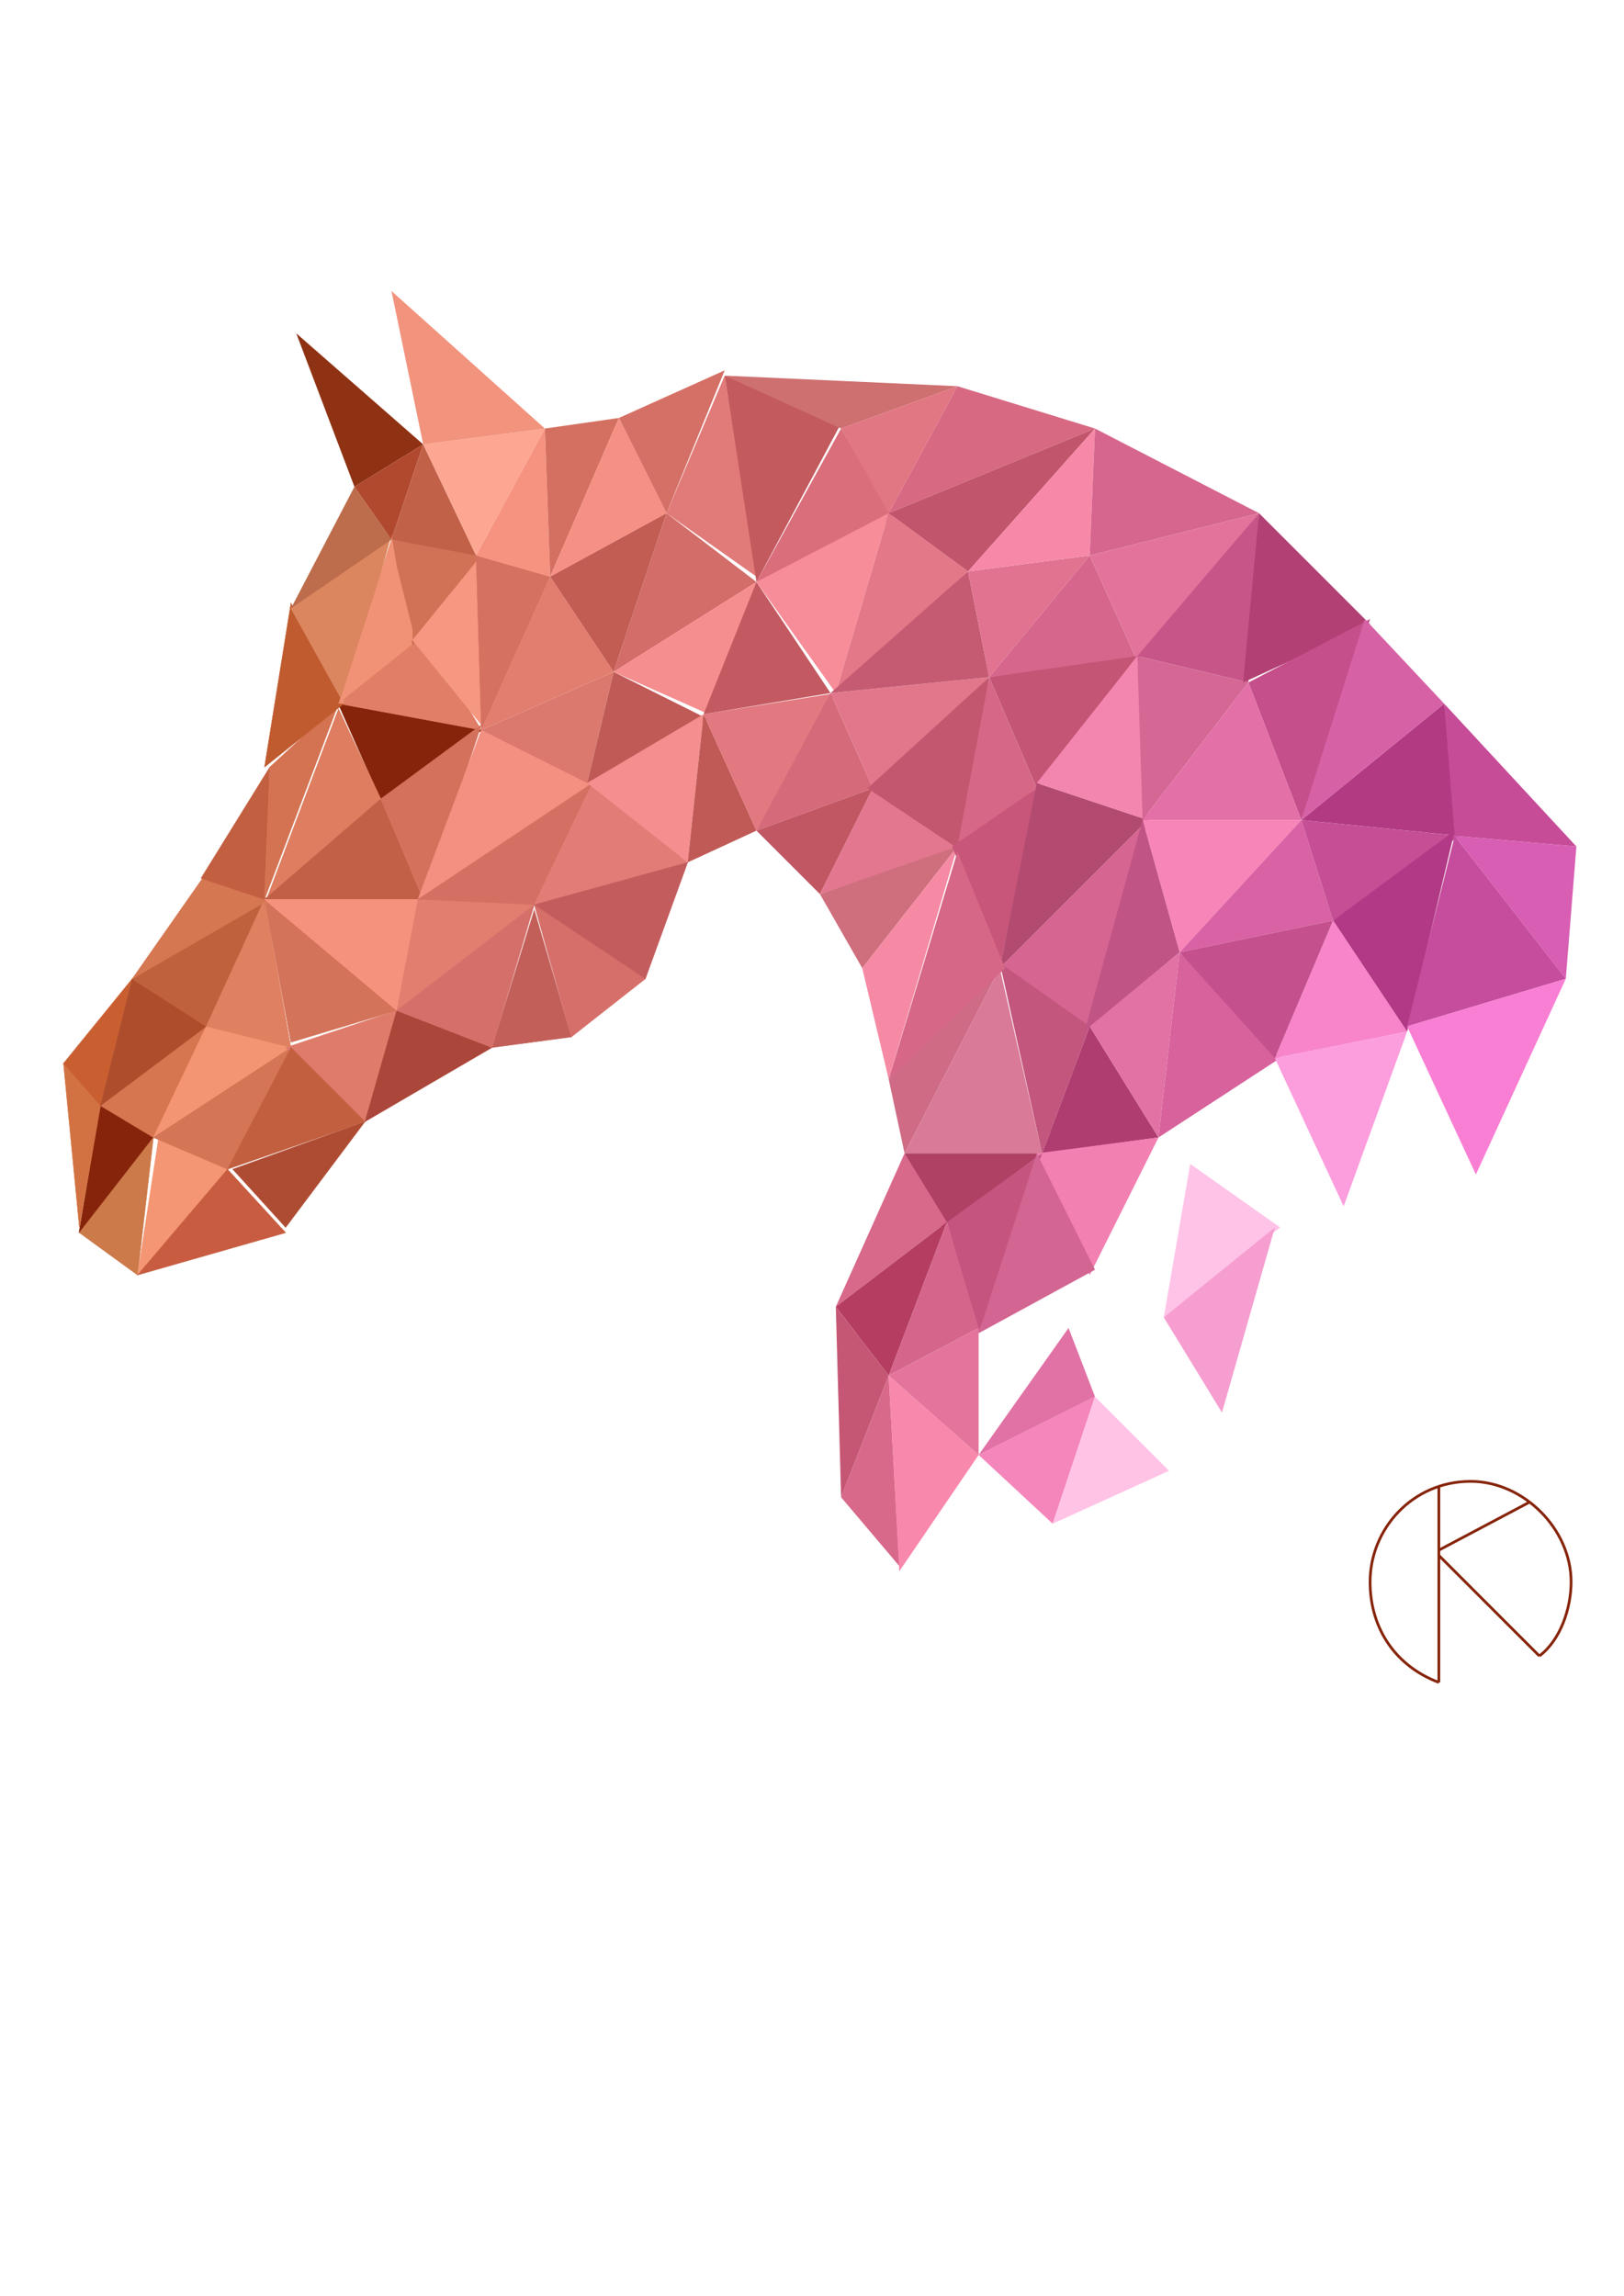 <?xml version="1.0" encoding="UTF-8"?>
<!DOCTYPE svg PUBLIC "-//W3C//DTD SVG 1.1//EN" "http://www.w3.org/Graphics/SVG/1.1/DTD/svg11.dtd">
<!-- Creator: CorelDRAW X6 -->
<svg xmlns="http://www.w3.org/2000/svg" xml:space="preserve" width="307px" height="434px" version="1.1" style="shape-rendering:geometricPrecision; text-rendering:geometricPrecision; image-rendering:optimizeQuality; fill-rule:evenodd; clip-rule:evenodd"
viewBox="0 0 307 434"
 xmlns:xlink="http://www.w3.org/1999/xlink">
 <defs>
  <style type="text/css">
   <![CDATA[
    .str14 {stroke:#AB463A;stroke-width:0.079}
    .str6 {stroke:#AE4C33;stroke-width:0.079}
    .str8 {stroke:#AE4D2C;stroke-width:0.079}
    .str11 {stroke:#BF613D;stroke-width:0.079}
    .str27 {stroke:#C05B2F;stroke-width:0.079}
    .str16 {stroke:#C25F3F;stroke-width:0.079}
    .str18 {stroke:#C25F40;stroke-width:0.079}
    .str23 {stroke:#C25F59;stroke-width:0.079}
    .str20 {stroke:#C26047;stroke-width:0.079}
    .str33 {stroke:#C35C5D;stroke-width:0.079}
    .str3 {stroke:#C85C40;stroke-width:0.079}
    .str5 {stroke:#C95E30;stroke-width:0.079}
    .str1 {stroke:#CC7A4A;stroke-width:0.079}
    .str35 {stroke:#D17256;stroke-width:0.079}
    .str4 {stroke:#D27242;stroke-width:0.079}
    .str15 {stroke:#D3735A;stroke-width:0.079}
    .str31 {stroke:#D46F63;stroke-width:0.079}
    .str26 {stroke:#D4715C;stroke-width:0.079}
    .str19 {stroke:#D47352;stroke-width:0.079}
    .str10 {stroke:#D47555;stroke-width:0.079}
    .str30 {stroke:#D56F6A;stroke-width:0.079}
    .str37 {stroke:#D57161;stroke-width:0.079}
    .str17 {stroke:#D57751;stroke-width:0.079}
    .str24 {stroke:#D66F6A;stroke-width:0.079}
    .str7 {stroke:#D67650;stroke-width:0.079}
    .str34 {stroke:#D6815A;stroke-width:0.079}
    .str28 {stroke:#DB865F;stroke-width:0.079}
    .str13 {stroke:#DF7B6B;stroke-width:0.079}
    .str12 {stroke:#DF8060;stroke-width:0.079}
    .str25 {stroke:#E17E67;stroke-width:0.079}
    .str32 {stroke:#E27C77;stroke-width:0.079}
    .str22 {stroke:#E27E6F;stroke-width:0.079}
    .str9 {stroke:#F39573;stroke-width:0.079}
    .str29 {stroke:#F49081;stroke-width:0.079}
    .str2 {stroke:#F49674;stroke-width:0.079}
    .str21 {stroke:#F5927D;stroke-width:0.079}
    .str36 {stroke:#F69781;stroke-width:0.079}
    .str38 {stroke:#2B2A29;stroke-width:0.207}
    .str0 {stroke:#87250C;stroke-width:0.207}
    .str39 {stroke:#86240B;stroke-width:0.517}
    .fil123 {fill:none}
    .fil125 {fill:none;fill-rule:nonzero}
    .fil0 {fill:#86240B}
    .fil40 {fill:#8F3213}
    .fil14 {fill:#AB463A}
    .fil6 {fill:#AE4C33}
    .fil8 {fill:#AE4D2C}
    .fil94 {fill:#AF3D70}
    .fil95 {fill:#AF4164}
    .fil41 {fill:#B1492E}
    .fil110 {fill:#B23986}
    .fil108 {fill:#B23A82}
    .fil89 {fill:#B24074}
    .fil81 {fill:#B34B70}
    .fil97 {fill:#B53D61}
    .fil39 {fill:#BD6D4C}
    .fil11 {fill:#BF613D}
    .fil93 {fill:#C05485}
    .fil52 {fill:#C05A56}
    .fil28 {fill:#C05B2F}
    .fil69 {fill:#C1556C}
    .fil63 {fill:#C15763}
    .fil42 {fill:#C16148}
    .fil49 {fill:#C25D53}
    .fil16 {fill:#C25F3F}
    .fil18 {fill:#C25F40}
    .fil24 {fill:#C25F59}
    .fil21 {fill:#C26047}
    .fil88 {fill:#C3567D}
    .fil76 {fill:#C3576F}
    .fil57 {fill:#C35A5E}
    .fil55 {fill:#C35A61}
    .fil34 {fill:#C35C5D}
    .fil116 {fill:#C4508D}
    .fil75 {fill:#C45575}
    .fil90 {fill:#C54F8B}
    .fil103 {fill:#C5547F}
    .fil98 {fill:#C55774}
    .fil67 {fill:#C55B72}
    .fil111 {fill:#C64C97}
    .fil113 {fill:#C64D9D}
    .fil109 {fill:#C64E95}
    .fil83 {fill:#C75588}
    .fil80 {fill:#C8567A}
    .fil3 {fill:#C85C40}
    .fil5 {fill:#C95E30}
    .fil1 {fill:#CC7A4A}
    .fil59 {fill:#CE7070}
    .fil86 {fill:#CF6B85}
    .fil78 {fill:#CF6F7D}
    .fil36 {fill:#D17256}
    .fil4 {fill:#D27242}
    .fil104 {fill:#D36592}
    .fil51 {fill:#D36D69}
    .fil15 {fill:#D3735A}
    .fil32 {fill:#D46F63}
    .fil46 {fill:#D47061}
    .fil27 {fill:#D4715C}
    .fil19 {fill:#D47352}
    .fil10 {fill:#D47555}
    .fil105 {fill:#D5658B}
    .fil84 {fill:#D56794}
    .fil62 {fill:#D56A7A}
    .fil31 {fill:#D56F6A}
    .fil50 {fill:#D57066}
    .fil38 {fill:#D57161}
    .fil17 {fill:#D57751}
    .fil118 {fill:#D661A5}
    .fil85 {fill:#D66591}
    .fil73 {fill:#D6668C}
    .fil72 {fill:#D6668E}
    .fil77 {fill:#D66787}
    .fil25 {fill:#D66F6A}
    .fil7 {fill:#D67650}
    .fil68 {fill:#D76982}
    .fil112 {fill:#D85EB3}
    .fil101 {fill:#D8629C}
    .fil96 {fill:#D8698A}
    .fil107 {fill:#D962A4}
    .fil87 {fill:#D97A98}
    .fil58 {fill:#DA6E7B}
    .fil48 {fill:#DB796E}
    .fil29 {fill:#DB865F}
    .fil13 {fill:#DF7B6B}
    .fil20 {fill:#DF7D60}
    .fil12 {fill:#DF8060}
    .fil121 {fill:#E172A5}
    .fil70 {fill:#E17390}
    .fil60 {fill:#E17783}
    .fil56 {fill:#E17B79}
    .fil26 {fill:#E17E67}
    .fil100 {fill:#E272A4}
    .fil65 {fill:#E2778B}
    .fil54 {fill:#E27980}
    .fil33 {fill:#E27C77}
    .fil23 {fill:#E27E6F}
    .fil91 {fill:#E370A7}
    .fil74 {fill:#E3739B}
    .fil64 {fill:#E3778F}
    .fil66 {fill:#E37888}
    .fil106 {fill:#E4749C}
    .fil35 {fill:#F19276}
    .fil102 {fill:#F280B1}
    .fil44 {fill:#F2937D}
    .fil82 {fill:#F386AF}
    .fil9 {fill:#F39573}
    .fil30 {fill:#F49081}
    .fil2 {fill:#F49674}
    .fil122 {fill:#F586BB}
    .fil53 {fill:#F58E8F}
    .fil47 {fill:#F59084}
    .fil22 {fill:#F5927D}
    .fil79 {fill:#F68AA4}
    .fil45 {fill:#F69380}
    .fil37 {fill:#F69781}
    .fil120 {fill:#F69ED0}
    .fil92 {fill:#F785B8}
    .fil71 {fill:#F788A8}
    .fil61 {fill:#F78D99}
    .fil115 {fill:#F885CA}
    .fil99 {fill:#F888AC}
    .fil114 {fill:#F97FD4}
    .fil117 {fill:#FC9DDD}
    .fil43 {fill:#FDA692}
    .fil124 {fill:#FFC3E5}
    .fil119 {fill:#FFC3E8}
   ]]>
  </style>
 </defs>
 <g id="Слой_x0020_1">
  <polygon class="fil0 str0" points="64,133 72,151 91,138 "/>
  <polygon class="fil0 str0" points="19,209 15,233 29,215 "/>
  <polygon class="fil1 str1" points="26,241 29,215 15,233 "/>
  <polygon class="fil2 str2" points="30,215 26,241 43,221 "/>
  <polygon class="fil3 str3" points="43,221 26,241 54,233 "/>
  <polygon class="fil4 str4" points="19,209 12,201 15,232 "/>
  <polygon class="fil5 str5" points="25,185 12,201 19,209 "/>
  <polygon class="fil6 str6" points="69,212 44,221 54,232 "/>
  <polygon class="fil7 str7" points="39,194 19,209 29,215 "/>
  <polygon class="fil8 str8" points="25,185 19,209 39,194 "/>
  <polygon class="fil9 str9" points="39,194 29,215 55,198 "/>
  <polygon class="fil10 str10" points="55,198 29,215 43,221 "/>
  <polygon class="fil11 str11" points="25,185 39,194 50,170 "/>
  <polygon class="fil12 str12" points="39,194 55,198 50,170 "/>
  <polygon class="fil13 str13" points="54,198 69,212 75,191 "/>
  <polygon class="fil14 str14" points="75,191 69,212 93,198 "/>
  <polygon class="fil15 str15" points="55,197 75,191 50,170 "/>
  <polygon class="fil16 str16" points="69,212 55,198 43,221 "/>
  <polygon class="fil17 str17" points="25,185 51,170 39,165 "/>
  <polygon class="fil18 str18" points="38,166 50,170 51,145 "/>
  <polygon class="fil19 str19" points="51,145 50,170 64,133 "/>
  <polygon class="fil20 str19" points="64,134 50,171 72,151 "/>
  <polygon class="fil21 str20" points="72,151 50,170 80,170 "/>
  <polygon class="fil22 str21" points="79,170 50,170 75,191 "/>
  <polygon class="fil23 str22" points="79,170 75,191 101,171 "/>
  <polygon class="fil24 str23" points="101,172 93,198 108,196 "/>
  <polygon class="fil25 str24" points="101,171 108,196 122,185 "/>
  <polygon class="fil26 str25" points="79,118 64,133 91,138 "/>
  <polygon class="fil27 str26" points="72,151 80,170 91,137 "/>
  <polygon class="fil28 str27" points="50,145 65,133 55,114 "/>
  <polygon class="fil29 str28" points="65,133 74,101 55,115 "/>
  <polygon class="fil30 str29" points="91,138 79,170 112,148 "/>
  <polygon class="fil31 str30" points="101,171 75,191 93,198 "/>
  <polygon class="fil32 str31" points="112,148 79,170 101,171 "/>
  <polygon class="fil33 str32" points="130,163 112,148 101,171 "/>
  <polygon class="fil34 str33" points="130,163 101,171 122,185 "/>
  <polygon class="fil35 str34" points="64,133 79,121 74,102 "/>
  <polygon class="fil36 str35" points="78,122 91,105 74,102 "/>
  <polygon class="fil37 str36" points="78,121 91,137 91,105 "/>
  <polygon class="fil38 str37" points="90,105 91,138 104,109 "/>
  <polygon class="fil39" points="55,115 74,102 67,92 "/>
  <polygon class="fil40" points="56,63 67,92 80,84 "/>
  <polygon class="fil41" points="74,102 80,84 67,92 "/>
  <polygon class="fil42" points="80,84 74,102 90,105 "/>
  <polygon class="fil43" points="80,84 90,105 103,81 "/>
  <polygon class="fil44" points="74,55 80,84 103,81 "/>
  <polygon class="fil45" points="103,81 90,105 104,109 "/>
  <polygon class="fil46" points="103,81 104,109 117,79 "/>
  <polygon class="fil47" points="117,79 104,109 126,97 "/>
  <polygon class="fil23" points="104,109 91,138 116,127 "/>
  <polygon class="fil48" points="116,127 91,138 111,148 "/>
  <polygon class="fil49" points="104,109 116,127 126,97 "/>
  <polygon class="fil50" points="137,70 117,79 126,97 "/>
  <polygon class="fil51" points="126,97 116,127 143,110 "/>
  <polygon class="fil52" points="116,127 111,148 134,136 "/>
  <polygon class="fil53" points="111,148 130,163 133,135 "/>
  <polygon class="fil52" points="130,163 143,157 133,135 "/>
  <polygon class="fil54" points="143,157 158,131 133,135 "/>
  <polygon class="fil53" points="116,127 134,135 143,110 "/>
  <polygon class="fil55" points="143,110 133,135 157,131 "/>
  <polygon class="fil35" points="78,119 75,107 74,101 74,102 65,131 65,131 65,133 64,133 64,133 65,132 78,121 "/>
  <polygon class="fil56" points="137,71 126,97 143,109 "/>
  <polygon class="fil57" points="137,71 143,110 159,80 "/>
  <polygon class="fil58" points="143,110 169,98 159,81 "/>
  <polygon class="fil59" points="137,71 159,81 181,73 "/>
  <polygon class="fil60" points="181,73 159,81 168,97 "/>
  <polygon class="fil61" points="168,97 143,110 158,131 "/>
  <polygon class="fil62" points="157,131 143,157 165,149 "/>
  <polygon class="fil63" points="165,149 143,157 155,169 "/>
  <polygon class="fil64" points="165,149 155,169 182,160 "/>
  <polygon class="fil65" points="157,131 165,149 187,128 "/>
  <polygon class="fil66" points="168,97 158,131 183,108 "/>
  <polygon class="fil67" points="183,108 157,131 187,128 "/>
  <polygon class="fil68" points="181,73 168,97 207,81 "/>
  <polygon class="fil69" points="207,81 168,97 183,108 "/>
  <polygon class="fil70" points="183,108 187,128 206,105 "/>
  <polygon class="fil71" points="183,108 206,105 207,81 "/>
  <polygon class="fil72" points="207,81 206,105 238,97 "/>
  <polygon class="fil73" points="206,105 187,128 215,125 "/>
  <polygon class="fil74" points="238,97 206,105 215,125 "/>
  <polygon class="fil75" points="215,124 187,128 196,149 "/>
  <polygon class="fil76" points="187,128 164,149 182,161 "/>
  <polygon class="fil77" points="187,128 181,160 196,149 "/>
  <polygon class="fil78" points="181,160 155,169 163,183 "/>
  <polygon class="fil79" points="181,160 163,183 168,204 "/>
  <polygon class="fil80" points="196,149 180,160 189,183 "/>
  <polygon class="fil81" points="217,155 196,148 189,183 "/>
  <polygon class="fil82" points="215,124 196,148 217,155 "/>
  <polygon class="fil83" points="238,97 215,124 236,129 "/>
  <polygon class="fil84" points="236,129 215,124 216,155 "/>
  <polygon class="fil85" points="205,195 217,155 189,183 "/>
  <polygon class="fil86" points="189,183 168,204 171,218 "/>
  <polygon class="fil87" points="189,183 171,218 197,218 "/>
  <polygon class="fil88" points="189,182 197,218 206,194 "/>
  <polygon class="fil89" points="238,97 235,129 259,118 "/>
  <polygon class="fil90" points="236,129 246,155 259,117 "/>
  <polygon class="fil91" points="236,129 216,155 246,155 "/>
  <polygon class="fil92" points="246,155 216,155 223,180 "/>
  <polygon class="fil93" points="216,155 205,195 223,180 "/>
  <polygon class="fil94" points="206,194 197,218 219,215 "/>
  <polygon class="fil95" points="197,218 171,218 178,232 "/>
  <polygon class="fil96" points="158,247 179,231 171,218 "/>
  <polygon class="fil97" points="179,231 158,247 168,260 "/>
  <polygon class="fil98" points="158,247 159,283 168,260 "/>
  <polygon class="fil96" points="168,260 159,283 170,296 "/>
  <polygon class="fil99" points="168,260 170,297 185,275 "/>
  <polygon class="fil100" points="206,194 219,215 223,180 "/>
  <polygon class="fil101" points="223,180 219,215 242,200 "/>
  <polygon class="fil102" points="196,218 206,241 219,215 "/>
  <polygon class="fil103" points="185,252 197,218 179,231 "/>
  <polygon class="fil104" points="196,218 185,252 207,240 "/>
  <polygon class="fil105" points="179,231 168,260 185,251 "/>
  <polygon class="fil106" points="185,251 168,260 185,275 "/>
  <polygon class="fil77" points="190,183 181,161 168,204 "/>
  <polygon class="fil107" points="246,155 223,180 252,174 "/>
  <polygon class="fil108" points="273,133 246,155 276,158 "/>
  <polygon class="fil109" points="246,155 252,174 276,158 "/>
  <polygon class="fil110" points="275,157 252,174 266,195 "/>
  <polygon class="fil111" points="273,133 275,158 298,160 "/>
  <polygon class="fil112" points="298,160 275,158 296,185 "/>
  <polygon class="fil113" points="275,158 266,194 296,185 "/>
  <polygon class="fil114" points="296,185 266,194 279,222 "/>
  <polygon class="fil115" points="252,174 241,200 266,195 "/>
  <polygon class="fil116" points="223,180 241,200 252,174 "/>
  <polygon class="fil117" points="266,195 241,200 254,228 "/>
  <polygon class="fil118" points="246,155 273,133 258,117 "/>
  <polygon class="fil119" points="225,220 220,249 242,232 "/>
  <polygon class="fil120" points="241,232 220,249 231,267 "/>
  <polygon class="fil121" points="202,251 185,275 207,264 "/>
  <polygon class="fil122" points="207,264 185,275 199,288 "/>
  <polygon class="fil123 str38" points="-41,143 -39,137 -35,140 "/>
  <polygon class="fil124" points="207,264 199,288 221,278 "/>
 </g>
 <g id="Слой_x0020_1_0">
  <line class="fil125 str39" x1="272" y1="318" x2="272" y2= "281" />
  <path class="fil125 str39" d="M289 284l-17 9m19 20l0 0"/>
  <path class="fil125 str39" d="M291 313c4,-3 6,-9 6,-14 0,-10 -9,-19 -19,-19 -11,0 -19,9 -19,19 0,9 5,16 13,19"/>
  <line class="fil125 str39" x1="272" y1="294" x2="291" y2= "313" />
 </g>
</svg>
